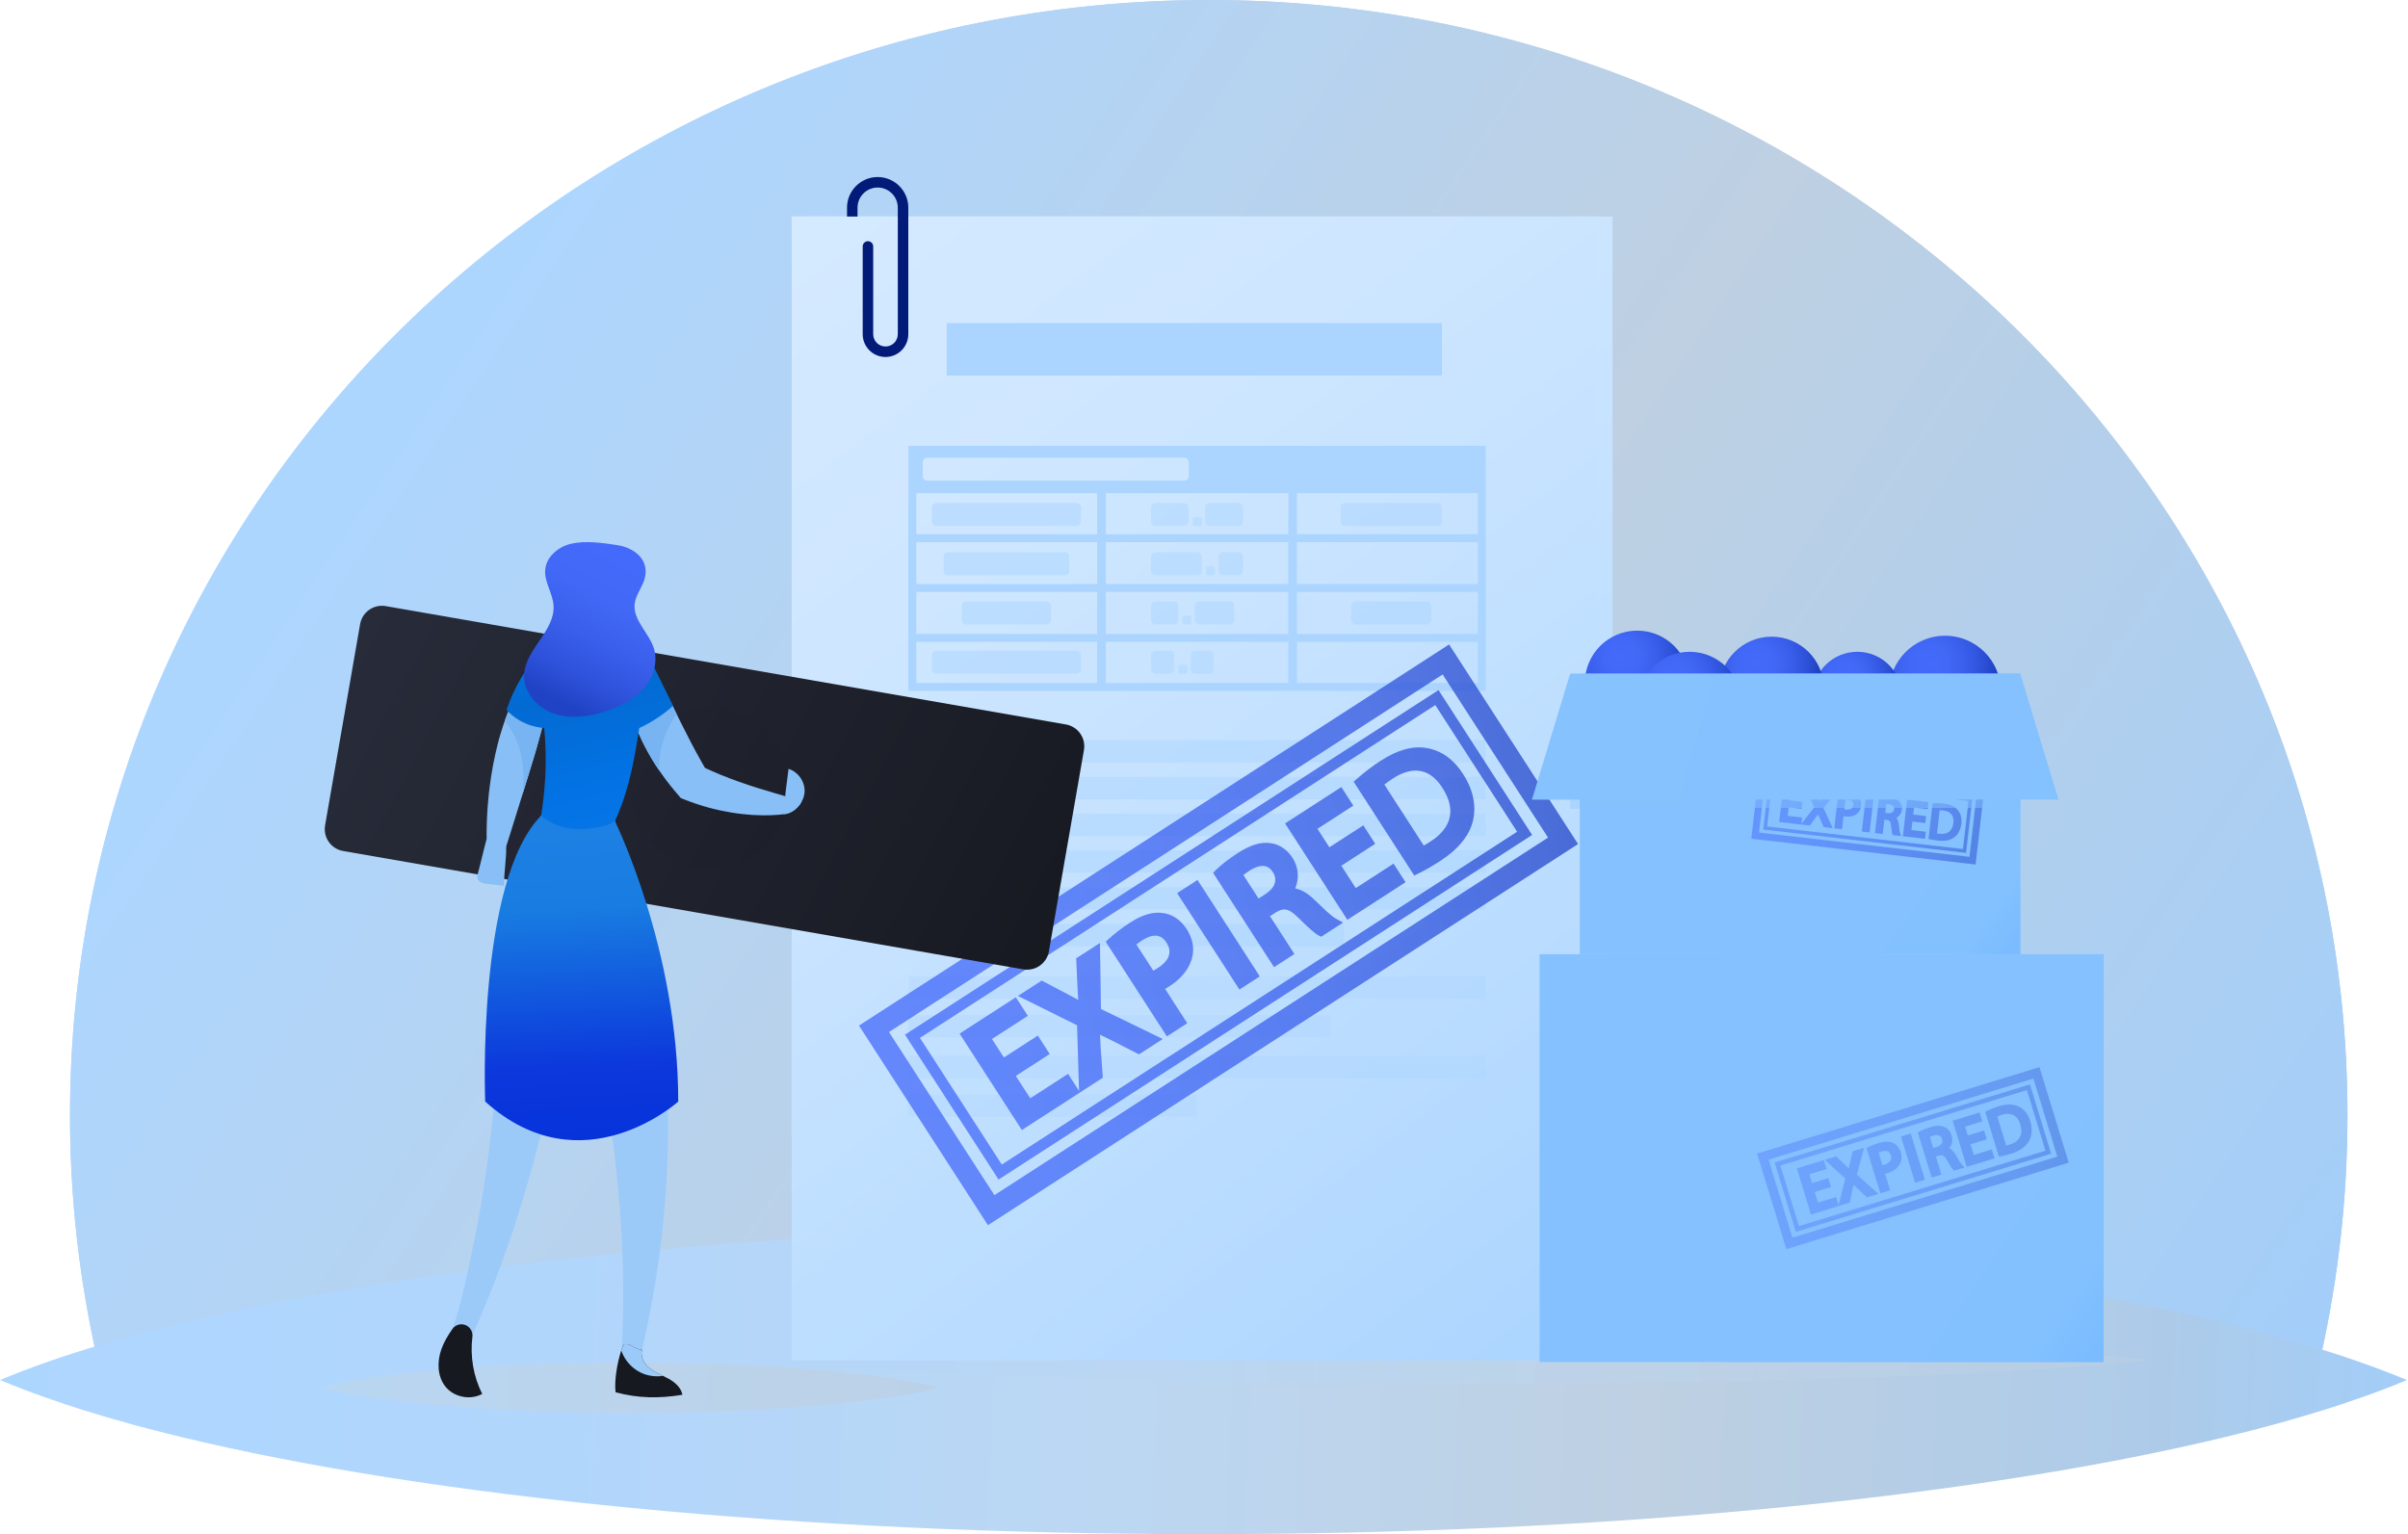 <svg width="408" height="260" viewBox="0 0 408 260" fill="none" xmlns="http://www.w3.org/2000/svg">
<path d="M397.742 188.984C397.742 202.898 396.206 216.46 393.294 229.515C393.021 230.739 392.735 231.96 392.437 233.177L391.121 233.382C390.86 233.422 390.597 233.462 390.332 233.502C390.057 233.543 389.781 233.585 389.502 233.627C384.52 234.369 379.08 235.081 373.218 235.75C372.033 235.886 370.832 236.021 369.613 236.153C329.214 240.57 270.343 243.348 204.795 243.348C137.435 243.348 77.131 240.411 36.673 235.788C34.771 235.571 32.869 235.344 30.969 235.108C30.014 234.988 29.071 234.871 28.141 234.751C25.457 234.402 22.777 234.029 20.1 233.63C19.86 233.595 19.62 233.558 19.381 233.523C18.641 233.413 17.902 233.298 17.163 233.179C16.866 231.961 16.581 230.739 16.308 229.516C13.395 216.459 11.859 202.897 11.859 188.985C11.859 84.612 98.242 0 204.8 0C311.359 0 397.742 84.611 397.742 188.984Z" fill="url(#paint0_linear_11130_35881)"/>
<path d="M397.742 188.984C397.742 202.898 396.206 216.46 393.294 229.515C393.021 230.739 392.735 231.96 392.437 233.177L391.121 233.382C390.86 233.422 390.597 233.462 390.332 233.502C390.057 233.543 389.781 233.585 389.502 233.627C384.52 234.369 379.08 235.081 373.218 235.75C372.033 235.886 370.832 236.021 369.613 236.153C329.214 240.57 270.343 243.348 204.795 243.348C137.435 243.348 77.131 240.411 36.673 235.788C34.771 235.571 32.869 235.344 30.969 235.108C30.014 234.988 29.071 234.871 28.141 234.751C25.457 234.402 22.777 234.029 20.1 233.63C19.86 233.595 19.62 233.558 19.381 233.523C18.641 233.413 17.902 233.298 17.163 233.179C16.866 231.961 16.581 230.739 16.308 229.516C13.395 216.459 11.859 202.897 11.859 188.985C11.859 84.612 98.242 0 204.8 0C311.359 0 397.742 84.611 397.742 188.984Z" fill="url(#paint1_linear_11130_35881)"/>
<path d="M407.805 233.882C405.529 234.848 403.095 235.788 400.513 236.695C399.26 237.14 398.002 237.571 396.74 237.988C396.734 237.99 396.727 237.993 396.721 237.993C396.275 238.139 395.826 238.287 395.369 238.435C395.101 238.522 394.831 238.608 394.559 238.695C394.276 238.784 393.992 238.875 393.705 238.964C388.586 240.571 382.995 242.111 376.972 243.56C375.739 243.858 374.504 244.149 373.267 244.432C331.753 253.989 271.256 260 203.897 260C134.677 260 72.707 253.645 31.132 243.641C29.173 243.17 27.218 242.68 25.269 242.17C24.288 241.911 23.319 241.656 22.364 241.397C19.595 240.64 16.84 239.831 14.101 238.972C13.853 238.895 13.607 238.816 13.361 238.739C12.599 238.501 11.839 238.253 11.083 237.995L11.064 237.988C10.042 237.649 9.022 237.301 8.006 236.945C5.157 235.946 2.486 234.93 0 233.882C2.5 232.836 5.19 231.81 8.059 230.806C8.763 230.557 9.478 230.312 10.203 230.068C10.487 229.974 10.774 229.877 11.062 229.783C11.619 229.6 12.178 229.419 12.737 229.239C12.942 229.175 13.149 229.108 13.355 229.044C16.66 227.986 20.168 226.975 23.865 225.986C24.308 225.868 24.753 225.749 25.202 225.635C27.26 225.096 29.323 224.579 31.392 224.083C72.963 214.099 134.821 207.771 203.897 207.771C274.687 207.771 337.893 214.422 379.458 224.825C381.572 225.357 383.681 225.91 385.784 226.486C388.85 227.326 391.779 228.189 394.567 229.076C394.734 229.128 394.902 229.183 395.068 229.237C395.142 229.262 395.216 229.284 395.29 229.309C395.779 229.464 396.263 229.618 396.742 229.783C397.029 229.878 397.317 229.972 397.601 230.068C398.555 230.387 399.491 230.713 400.409 231.039C402.899 231.921 405.365 232.868 407.805 233.882Z" fill="url(#paint2_linear_11130_35881)"/>
<path opacity="0.5" d="M364.848 230.509C363.544 230.657 362.149 230.801 360.669 230.94C359.945 231.009 359.221 231.075 358.496 231.139L357.722 231.207L357.257 231.247L356.768 231.288C353.835 231.534 350.631 231.77 347.179 231.992C346.482 232.037 345.774 232.082 345.056 232.126C321.266 233.59 286.599 234.511 247.999 234.511C208.333 234.511 172.821 233.537 148.996 232.004C147.849 231.931 146.729 231.855 145.637 231.779C145.074 231.739 144.52 231.7 143.972 231.66C142.324 231.54 140.745 231.415 139.237 231.289L138.813 231.253C138.372 231.216 137.937 231.179 137.507 231.139L137.497 231.138C136.9 231.085 136.316 231.032 135.744 230.978C134.213 230.836 132.684 230.68 131.156 230.509C132.589 230.349 134.13 230.192 135.774 230.038C136.178 230 136.588 229.962 137.003 229.925C137.166 229.91 137.33 229.895 137.495 229.881C137.815 229.853 138.135 229.825 138.455 229.798L138.809 229.768C141.071 229.576 143.334 229.402 145.598 229.246C146.75 229.165 147.932 229.086 149.145 229.008C172.967 227.478 208.415 226.509 247.998 226.509C288.564 226.509 324.785 227.528 348.603 229.121C349.845 229.205 351.054 229.29 352.228 229.376C354.003 229.505 355.776 229.646 357.549 229.797C357.591 229.801 357.634 229.804 357.676 229.808C357.956 229.832 358.233 229.856 358.508 229.881C358.673 229.896 358.837 229.91 359 229.925C359.547 229.974 360.083 230.023 360.609 230.074C362.112 230.216 363.526 230.362 364.848 230.509Z" fill="url(#paint3_linear_11130_35881)"/>
<path d="M136.805 36.693H273.217V230.509H136.805V36.693Z" fill="url(#paint4_linear_11130_35881)"/>
<path d="M134.141 36.693H270.553V230.509H134.141V36.693Z" fill="url(#paint5_linear_11130_35881)"/>
<path opacity="0.5" d="M134.141 36.693H270.553V230.509H134.141V36.693Z" fill="url(#paint6_linear_11130_35881)"/>
<g opacity="0.5">
<path d="M153.898 125.437H251.733V129.221H153.898V125.437ZM153.898 131.669H251.733V135.453H153.898V131.669ZM153.898 137.902H251.733V141.686H153.898V137.902ZM153.898 144.134H251.733V147.919H153.898V144.134ZM153.898 150.367H251.733V154.151H153.898V150.367ZM153.898 156.6H227.693V160.384H153.898V156.6Z" fill="#ABD5FF"/>
</g>
<path d="M160.398 54.748H244.315V63.652H160.398V54.748ZM153.906 75.561V117.085H251.74V75.561H153.906ZM156.348 78.343C156.348 78.241 156.368 78.139 156.407 78.045C156.446 77.95 156.504 77.864 156.576 77.792C156.648 77.72 156.734 77.662 156.829 77.623C156.923 77.584 157.025 77.564 157.127 77.564H200.644C200.746 77.564 200.848 77.584 200.942 77.623C201.037 77.662 201.123 77.72 201.195 77.792C201.267 77.864 201.325 77.95 201.364 78.045C201.403 78.139 201.423 78.241 201.423 78.343V80.68C201.423 80.782 201.403 80.884 201.364 80.978C201.325 81.073 201.267 81.159 201.195 81.231C201.123 81.303 201.037 81.361 200.942 81.4C200.848 81.439 200.746 81.459 200.644 81.459H157.127C157.025 81.459 156.923 81.439 156.829 81.4C156.734 81.361 156.648 81.303 156.576 81.231C156.504 81.159 156.446 81.073 156.407 80.978C156.368 80.884 156.348 80.782 156.348 80.68V78.343ZM185.899 115.741H155.251V108.782H185.899V115.741ZM185.899 107.437H155.251V100.33H185.899V107.437ZM185.899 98.985H155.251V91.877H185.899V98.985ZM185.899 90.533H155.251V83.574H185.899V90.533ZM218.286 115.741H187.36V108.782H218.286V115.741ZM218.286 107.437H187.36V100.33H218.286V107.437ZM218.286 98.985H187.36V91.877H218.286V98.985ZM218.286 90.533H187.36V83.574H218.286V90.533ZM250.396 115.741H219.747V108.782H250.396V115.741ZM250.396 107.437H219.747V100.33H250.396V107.437ZM250.396 98.985H219.747V91.877H250.396V98.985ZM250.396 90.533H219.747V83.574H250.396V90.533Z" fill="#ABD5FF"/>
<path opacity="0.5" d="M182.384 85.243H158.677C158.471 85.243 158.273 85.325 158.127 85.471C157.981 85.617 157.898 85.816 157.898 86.022V88.36C157.898 88.566 157.981 88.764 158.127 88.91C158.273 89.056 158.471 89.139 158.677 89.139H182.384C182.59 89.139 182.788 89.056 182.934 88.91C183.081 88.764 183.163 88.566 183.163 88.36V86.022C183.163 85.816 183.081 85.617 182.934 85.471C182.788 85.325 182.59 85.243 182.384 85.243ZM243.528 85.243H227.947C227.74 85.243 227.542 85.325 227.396 85.471C227.25 85.617 227.168 85.816 227.168 86.022V88.36C227.168 88.566 227.25 88.764 227.396 88.91C227.542 89.056 227.74 89.139 227.947 89.139H243.528C243.735 89.139 243.933 89.056 244.079 88.91C244.225 88.764 244.307 88.566 244.307 88.36V86.022C244.307 85.816 244.225 85.617 244.079 85.471C243.933 85.325 243.735 85.243 243.528 85.243ZM241.726 101.937H229.748C229.646 101.937 229.545 101.958 229.45 101.997C229.356 102.036 229.27 102.093 229.198 102.166C229.125 102.238 229.068 102.324 229.029 102.418C228.989 102.513 228.969 102.614 228.969 102.716V105.054C228.969 105.156 228.989 105.257 229.029 105.352C229.068 105.446 229.125 105.532 229.198 105.604C229.27 105.677 229.356 105.734 229.45 105.773C229.545 105.812 229.646 105.833 229.748 105.833H241.726C241.932 105.833 242.131 105.75 242.277 105.604C242.423 105.458 242.505 105.26 242.505 105.054V102.716C242.505 102.51 242.423 102.312 242.277 102.166C242.131 102.02 241.932 101.937 241.726 101.937ZM180.504 93.59H160.557C160.195 93.59 159.902 93.939 159.902 94.369V96.706C159.902 97.137 160.195 97.485 160.557 97.485H180.504C180.866 97.485 181.159 97.137 181.159 96.706V94.369C181.159 93.939 180.866 93.59 180.504 93.59ZM177.32 101.937H163.741C163.535 101.937 163.337 102.02 163.191 102.166C163.044 102.312 162.962 102.51 162.962 102.716V105.054C162.962 105.26 163.044 105.458 163.191 105.604C163.337 105.75 163.535 105.833 163.741 105.833H177.32C177.526 105.833 177.724 105.75 177.87 105.604C178.017 105.458 178.099 105.26 178.099 105.054V102.716C178.099 102.51 178.016 102.312 177.87 102.166C177.724 102.02 177.526 101.938 177.32 101.937ZM182.384 110.285H158.677C158.471 110.285 158.273 110.367 158.127 110.513C157.981 110.659 157.898 110.857 157.898 111.064V113.401C157.898 113.608 157.981 113.806 158.127 113.952C158.273 114.098 158.471 114.18 158.677 114.18H182.384C182.59 114.18 182.788 114.098 182.934 113.952C183.081 113.806 183.163 113.608 183.163 113.401V111.064C183.163 110.857 183.081 110.659 182.934 110.513C182.788 110.367 182.59 110.285 182.384 110.285Z" fill="#ABD5FF"/>
<g opacity="0.5">
<path d="M200.625 85.243H195.802C195.596 85.243 195.398 85.325 195.252 85.471C195.106 85.617 195.023 85.816 195.023 86.022V88.36C195.023 88.566 195.106 88.764 195.252 88.91C195.398 89.056 195.596 89.139 195.802 89.139H200.625C200.832 89.139 201.03 89.056 201.176 88.91C201.322 88.764 201.404 88.566 201.404 88.36V86.022C201.404 85.816 201.322 85.617 201.176 85.471C201.03 85.325 200.832 85.243 200.625 85.243ZM209.825 85.243H205.002C204.796 85.243 204.598 85.325 204.452 85.471C204.305 85.617 204.223 85.816 204.223 86.022V88.36C204.223 88.566 204.305 88.764 204.452 88.91C204.598 89.056 204.796 89.139 205.002 89.139H209.825C210.032 89.139 210.23 89.056 210.376 88.91C210.522 88.764 210.604 88.566 210.604 88.36V86.022C210.604 85.816 210.522 85.617 210.376 85.471C210.23 85.325 210.032 85.243 209.825 85.243ZM203.306 87.618H202.434C202.347 87.618 202.265 87.652 202.204 87.713C202.143 87.773 202.109 87.856 202.109 87.942V88.814C202.109 88.993 202.254 89.138 202.434 89.138H203.306C203.392 89.138 203.474 89.104 203.535 89.043C203.596 88.982 203.63 88.9 203.63 88.814V87.942C203.63 87.856 203.596 87.773 203.535 87.713C203.474 87.652 203.392 87.618 203.306 87.618Z" fill="#ABD5FF"/>
</g>
<g opacity="0.5">
<path d="M202.851 93.591H195.802C195.596 93.591 195.398 93.673 195.252 93.819C195.106 93.965 195.023 94.163 195.023 94.37V96.707C195.023 96.913 195.106 97.112 195.252 97.258C195.398 97.404 195.596 97.486 195.802 97.486H202.851C203.058 97.486 203.256 97.404 203.402 97.258C203.548 97.112 203.63 96.913 203.63 96.707V94.37C203.63 94.163 203.548 93.965 203.402 93.819C203.256 93.673 203.058 93.591 202.851 93.591ZM209.826 93.591H207.229C207.022 93.591 206.824 93.673 206.678 93.819C206.532 93.965 206.45 94.163 206.45 94.37V96.707C206.45 96.913 206.532 97.112 206.678 97.258C206.824 97.404 207.022 97.486 207.229 97.486H209.826C210.032 97.486 210.231 97.404 210.377 97.258C210.523 97.112 210.605 96.913 210.605 96.707V94.37C210.605 94.163 210.523 93.965 210.377 93.819C210.231 93.673 210.032 93.591 209.826 93.591ZM205.532 95.965H204.66C204.574 95.965 204.491 95.999 204.43 96.06C204.369 96.121 204.335 96.204 204.335 96.29V97.162C204.335 97.341 204.48 97.486 204.66 97.486H205.532C205.574 97.486 205.617 97.478 205.656 97.462C205.695 97.445 205.731 97.421 205.761 97.391C205.791 97.361 205.815 97.325 205.832 97.286C205.848 97.247 205.856 97.204 205.856 97.162V96.29C205.856 96.204 205.822 96.121 205.761 96.06C205.7 95.999 205.618 95.965 205.532 95.965Z" fill="#ABD5FF"/>
</g>
<g opacity="0.5">
<path d="M198.844 101.938H195.802C195.596 101.938 195.398 102.02 195.252 102.166C195.106 102.312 195.023 102.51 195.023 102.717V105.054C195.023 105.26 195.106 105.458 195.252 105.604C195.398 105.751 195.596 105.833 195.802 105.833H198.844C199.051 105.833 199.249 105.751 199.395 105.604C199.541 105.458 199.623 105.26 199.623 105.054V102.717C199.623 102.51 199.541 102.312 199.395 102.166C199.249 102.02 199.051 101.937 198.844 101.938ZM208.379 101.938H203.222C203.015 101.938 202.817 102.02 202.671 102.166C202.525 102.312 202.443 102.51 202.443 102.717V105.054C202.443 105.26 202.525 105.458 202.671 105.604C202.817 105.751 203.015 105.833 203.222 105.833H208.379C208.585 105.833 208.783 105.751 208.929 105.604C209.076 105.458 209.158 105.26 209.158 105.054V102.717C209.158 102.51 209.076 102.312 208.929 102.166C208.783 102.02 208.585 101.937 208.379 101.938ZM201.525 104.312H200.653C200.61 104.312 200.568 104.32 200.529 104.337C200.49 104.353 200.454 104.377 200.424 104.407C200.393 104.437 200.37 104.473 200.353 104.512C200.337 104.552 200.329 104.594 200.329 104.637V105.508C200.329 105.688 200.474 105.833 200.653 105.833H201.525C201.611 105.833 201.693 105.799 201.754 105.738C201.815 105.677 201.849 105.595 201.849 105.508V104.637C201.849 104.594 201.841 104.552 201.825 104.512C201.808 104.473 201.785 104.437 201.754 104.407C201.724 104.377 201.688 104.353 201.649 104.337C201.61 104.32 201.567 104.312 201.525 104.312Z" fill="#ABD5FF"/>
</g>
<g opacity="0.5">
<path d="M198.177 110.284H195.802C195.596 110.284 195.398 110.366 195.252 110.512C195.106 110.658 195.023 110.857 195.023 111.063V113.4C195.023 113.607 195.106 113.805 195.252 113.951C195.398 114.097 195.596 114.179 195.802 114.179H198.177C198.384 114.179 198.582 114.097 198.728 113.951C198.874 113.805 198.956 113.607 198.956 113.4V111.063C198.956 110.857 198.874 110.658 198.728 110.512C198.582 110.366 198.384 110.284 198.177 110.284ZM204.817 110.284H202.555C202.348 110.284 202.15 110.366 202.004 110.512C201.858 110.658 201.775 110.857 201.775 111.063V113.4C201.775 113.607 201.858 113.805 202.004 113.951C202.15 114.097 202.348 114.179 202.555 114.179H204.817C205.024 114.179 205.222 114.097 205.368 113.951C205.514 113.805 205.596 113.607 205.596 113.4V111.063C205.597 110.961 205.576 110.86 205.537 110.765C205.498 110.67 205.441 110.585 205.368 110.512C205.296 110.44 205.21 110.383 205.116 110.343C205.021 110.304 204.92 110.284 204.817 110.284ZM200.857 112.658H199.985C199.899 112.658 199.817 112.692 199.756 112.753C199.695 112.814 199.661 112.897 199.661 112.983V113.854C199.661 114.034 199.806 114.179 199.985 114.179H200.857C200.943 114.179 201.026 114.145 201.087 114.084C201.148 114.023 201.182 113.941 201.182 113.854V112.983C201.182 112.897 201.148 112.814 201.087 112.753C201.026 112.692 200.943 112.658 200.857 112.658Z" fill="#ABD5FF"/>
</g>
<path opacity="0.35" d="M153.906 165.486H251.74V169.271H153.906V165.486ZM153.906 172.025H225.523V175.809H153.906V172.025ZM153.906 178.958H251.74V182.743H153.906V178.958ZM153.906 185.497H202.823V189.281H153.906V185.497Z" fill="#ABD5FF"/>
<path d="M153.899 35.195V56.638C153.899 58.769 152.165 60.503 150.035 60.503C147.904 60.503 146.17 58.769 146.17 56.638V41.767C146.17 41.531 146.264 41.304 146.431 41.137C146.598 40.97 146.824 40.877 147.06 40.877C147.296 40.877 147.523 40.97 147.69 41.137C147.857 41.304 147.951 41.531 147.951 41.767V56.638C147.951 57.19 148.171 57.72 148.562 58.111C148.953 58.502 149.483 58.722 150.036 58.722C150.588 58.721 151.118 58.501 151.508 58.111C151.899 57.72 152.118 57.19 152.119 56.638V35.195C152.119 33.314 150.588 31.784 148.708 31.784C146.827 31.784 145.296 33.314 145.296 35.195V36.694H143.516V35.195C143.516 32.331 145.845 30.003 148.708 30.003C151.57 30.003 153.899 32.331 153.899 35.195Z" fill="#021B79"/>
<g opacity="0.75">
<path d="M259.597 141.506L169.191 199.907L153.328 175.351L243.735 116.95L259.597 141.506ZM169.738 197.363L257.053 140.959L243.188 119.494L155.872 175.898L169.738 197.363Z" fill="url(#paint7_linear_11130_35881)"/>
<path d="M267.38 143.047L167.391 207.638L145.539 173.809L245.527 109.219L267.38 143.047ZM168.485 202.55L262.292 141.953L244.433 114.306L150.626 174.904L168.485 202.55Z" fill="url(#paint8_linear_11130_35881)"/>
<path d="M186.375 159.808L182.342 162.413L182.587 167.714C182.617 168.341 182.648 168.896 182.691 169.447C182.186 169.175 181.678 168.907 181.169 168.643L176.5 166.187L172.473 168.788L182.494 173.763L182.829 184.87L180.97 181.993L174.562 186.133L172.115 182.345L177.865 178.631L175.845 175.505L170.095 179.219L168.074 176.09L174.153 172.163L172.12 169.016L162.586 175.175L173.14 191.513L182.839 185.247L183.003 185.141L186.862 182.648L186.503 177.724C186.466 176.76 186.422 176.011 186.369 175.357C187.005 175.679 187.699 176.015 188.519 176.408L192.981 178.696L197.016 176.089L186.541 171.006L186.375 159.808Z" fill="url(#paint9_linear_11130_35881)"/>
<path d="M197.108 154.743C195.444 154.476 193.564 155.009 191.521 156.329C190.183 157.194 188.971 158.117 187.92 159.074L187.344 159.599L197.708 175.643L201.163 173.411L197.408 167.598C197.671 167.448 197.93 167.29 198.183 167.124C200.331 165.736 201.709 163.906 202.058 161.987C202.361 160.475 202.014 158.935 201.029 157.41C200.059 155.909 198.66 154.96 197.108 154.743ZM197.631 159.729C198.905 161.703 197.576 163.149 196.237 164.014C195.968 164.19 195.692 164.353 195.408 164.503L192.541 160.065C192.864 159.815 193.198 159.58 193.542 159.36C195.345 158.196 196.72 158.32 197.631 159.729Z" fill="url(#paint10_linear_11130_35881)"/>
<path d="M209.999 167.703L213.454 165.471L202.9 149.133L199.445 151.365L209.999 167.703Z" fill="url(#paint11_linear_11130_35881)"/>
<path d="M222.652 152.437C221.59 151.401 220.519 150.779 219.453 150.575C220.176 148.874 220.03 146.987 218.988 145.374C218.1 143.999 216.817 143.122 215.386 142.907C213.682 142.629 211.922 143.151 209.679 144.6C208.276 145.506 206.926 146.549 206.068 147.39L205.531 147.916L215.866 163.914L219.321 161.682L215.181 155.274L216.193 154.62C217.435 153.887 218.266 153.836 219.886 155.456C221.865 157.394 222.813 158.223 223.381 158.513L223.853 158.755L227.567 156.355L226.218 155.612C225.583 155.263 223.956 153.694 222.652 152.437ZM215.675 147.825C216.499 149.1 216.032 150.48 214.427 151.517L213.247 152.28L210.678 148.303C211.023 148.028 211.382 147.771 211.754 147.533C214.407 145.863 215.361 147.339 215.675 147.825Z" fill="url(#paint12_linear_11130_35881)"/>
<path d="M227.263 146.72L233.013 143.006L230.994 139.88L225.244 143.595L223.222 140.465L229.302 136.538L227.269 133.391L217.734 139.55L228.288 155.887L238.152 149.516L236.118 146.368L229.71 150.508L227.263 146.72Z" fill="url(#paint13_linear_11130_35881)"/>
<path d="M241.76 126.784C239.388 126.36 236.822 127.067 233.917 128.944C232.519 129.848 231.192 130.855 229.945 131.957L229.352 132.481L239.626 148.387L240.362 148.022C241.495 147.46 242.73 146.748 244.034 145.906C247.129 143.907 249.054 141.509 249.598 138.98C250.16 136.464 249.568 133.758 247.887 131.155C246.284 128.673 244.22 127.202 241.76 126.784ZM242.416 142.583C242.078 142.802 241.646 143.075 241.239 143.303L234.567 132.974C234.9 132.697 235.363 132.346 235.981 131.947C237.747 130.806 239.379 130.388 240.832 130.705C242.195 131.003 243.39 131.945 244.387 133.509C246.713 137.11 246.031 140.248 242.416 142.583Z" fill="url(#paint14_linear_11130_35881)"/>
</g>
<path d="M260.859 161.712H356.423V230.837H260.859V161.712Z" fill="url(#paint15_linear_11130_35881)"/>
<path opacity="0.5" d="M291.812 161.712V230.837H356.417V161.712H291.812ZM311.611 172.419H295.838V166.241H311.611V172.419Z" fill="url(#paint16_linear_11130_35881)"/>
<g opacity="0.35">
<path d="M347.539 195.53L304.283 208.769L300.688 197.021L343.943 183.781L347.539 195.53ZM304.796 207.803L346.573 195.017L343.429 184.747L301.653 197.534L304.796 207.803Z" fill="url(#paint17_linear_11130_35881)"/>
<path d="M350.512 197.047L302.673 211.689L297.719 195.504L345.559 180.861L350.512 197.047ZM303.699 209.757L348.581 196.02L344.532 182.793L299.65 196.53L303.699 209.757Z" fill="url(#paint18_linear_11130_35881)"/>
<path d="M315.835 194.528L313.905 195.119L313.396 197.291C313.336 197.548 313.285 197.775 313.239 198.003C313.072 197.84 312.898 197.675 312.716 197.503L311.11 195.974L309.184 196.564L312.664 199.726L311.525 204.255L311.104 202.878L308.038 203.817L307.483 202.005L310.234 201.163L309.777 199.667L307.025 200.509L306.567 199.012L309.476 198.122L309.015 196.616L304.453 198.012L306.846 205.829L311.487 204.409L311.565 204.385L313.411 203.82L313.831 201.787C313.926 201.394 313.995 201.085 314.048 200.815C314.295 201.042 314.545 201.266 314.797 201.487L316.339 202.923L318.27 202.332L314.617 199.075L315.835 194.528Z" fill="url(#paint19_linear_11130_35881)"/>
<path d="M320.755 193.712C320.113 193.414 319.292 193.414 318.314 193.713C317.674 193.909 317.078 194.143 316.543 194.41L316.25 194.555L318.6 202.232L320.253 201.726L319.401 198.944C319.525 198.914 319.648 198.88 319.769 198.842C320.797 198.527 321.564 197.945 321.926 197.209C322.221 196.633 322.258 195.97 322.034 195.24C321.814 194.522 321.358 193.979 320.755 193.712ZM320.394 195.789C320.683 196.733 319.98 197.165 319.339 197.361C319.192 197.406 319.062 197.44 318.948 197.464L318.298 195.341C318.423 195.289 318.585 195.231 318.783 195.17C319.646 194.906 320.188 195.114 320.394 195.789Z" fill="url(#paint20_linear_11130_35881)"/>
<path d="M324.486 200.431L326.139 199.925L323.747 192.108L322.094 192.614L324.486 200.431Z" fill="url(#paint21_linear_11130_35881)"/>
<path d="M331.349 195.711C331.039 195.17 330.677 194.796 330.269 194.591C330.757 193.986 330.915 193.207 330.678 192.435C330.477 191.777 330.059 191.275 329.505 191.024C328.848 190.716 328.076 190.725 327.003 191.054C326.332 191.259 325.666 191.526 325.223 191.768L324.945 191.918L327.288 199.573L328.941 199.067L328.003 196.001L328.487 195.853C329.073 195.699 329.415 195.773 329.884 196.614C330.462 197.625 330.75 198.069 330.946 198.252L331.109 198.404L332.887 197.859L332.427 197.404C332.21 197.19 331.732 196.369 331.349 195.711ZM329.057 193.046C329.244 193.656 328.897 194.16 328.129 194.395L327.564 194.568L326.982 192.666C327.153 192.594 327.328 192.531 327.506 192.478C328.77 192.107 328.986 192.813 329.057 193.046Z" fill="url(#paint22_linear_11130_35881)"/>
<path d="M333.874 193.929L336.625 193.087L336.167 191.591L333.416 192.433L332.957 190.936L335.866 190.046L335.405 188.54L330.844 189.936L333.236 197.753L337.955 196.309L337.494 194.803L334.428 195.741L333.874 193.929Z" fill="url(#paint23_linear_11130_35881)"/>
<path d="M342.022 187.531C341.112 187.087 339.993 187.079 338.603 187.504C337.934 187.709 337.282 187.964 336.651 188.267L336.352 188.41L338.681 196.021L339.02 195.958C339.542 195.861 340.124 195.714 340.747 195.523C342.228 195.07 343.281 194.322 343.792 193.362C344.308 192.409 344.379 191.247 343.998 190.001C343.635 188.813 342.969 187.982 342.022 187.531ZM340.475 193.994C340.313 194.044 340.107 194.105 339.916 194.15L338.404 189.208C338.629 189.11 338.859 189.026 339.094 188.955C339.939 188.697 340.647 188.715 341.197 189.01C341.714 189.287 342.09 189.804 342.313 190.551C342.84 192.274 342.204 193.465 340.475 193.994Z" fill="url(#paint24_linear_11130_35881)"/>
</g>
<path d="M277.395 124.604C282.29 124.604 286.259 120.636 286.259 115.741C286.259 110.845 282.29 106.877 277.395 106.877C272.5 106.877 268.531 110.845 268.531 115.741C268.531 120.636 272.5 124.604 277.395 124.604Z" fill="url(#paint25_radial_11130_35881)"/>
<path d="M329.559 126.669C334.786 126.669 339.024 122.431 339.024 117.203C339.024 111.976 334.786 107.738 329.559 107.738C324.331 107.738 320.094 111.976 320.094 117.203C320.094 122.431 324.331 126.669 329.559 126.669Z" fill="url(#paint26_radial_11130_35881)"/>
<path d="M314.684 125.628C318.872 125.628 322.267 122.233 322.267 118.046C322.267 113.858 318.872 110.463 314.684 110.463C310.496 110.463 307.102 113.858 307.102 118.046C307.102 122.233 310.496 125.628 314.684 125.628Z" fill="url(#paint27_radial_11130_35881)"/>
<path d="M300.176 125.628C305.071 125.628 309.04 121.659 309.04 116.764C309.04 111.869 305.071 107.9 300.176 107.9C295.281 107.9 291.312 111.869 291.312 116.764C291.312 121.659 295.281 125.628 300.176 125.628Z" fill="url(#paint28_radial_11130_35881)"/>
<path d="M286.262 128.19C291.157 128.19 295.126 124.222 295.126 119.327C295.126 114.431 291.157 110.463 286.262 110.463C281.367 110.463 277.398 114.431 277.398 119.327C277.398 124.222 281.367 128.19 286.262 128.19Z" fill="url(#paint29_radial_11130_35881)"/>
<path d="M267.672 114.181H342.321V161.713H267.672V114.181Z" fill="url(#paint30_linear_11130_35881)"/>
<path opacity="0.5" d="M291.852 114.181V161.712H342.317V114.181H291.852ZM309.511 121.684H294.396V117.084H309.511V121.684Z" fill="url(#paint31_linear_11130_35881)"/>
<g opacity="0.5">
<path d="M333.119 144.546L298.758 140.591L299.832 131.258L334.193 135.213L333.119 144.546ZM299.413 140.071L332.599 143.891L333.538 135.732L300.352 131.913L299.413 140.071Z" fill="url(#paint32_linear_11130_35881)"/>
<path d="M334.737 146.517L296.734 142.143L298.214 129.286L336.217 133.66L334.737 146.517ZM298.044 141.104L333.698 145.207L334.907 134.7L299.253 130.596L298.044 141.104Z" fill="url(#paint33_linear_11130_35881)"/>
<path d="M311.209 134.146L309.676 133.969L308.655 135.335C308.534 135.497 308.429 135.641 308.327 135.787C308.259 135.621 308.188 135.453 308.114 135.276L307.456 133.714L305.925 133.537L307.398 136.818L305.214 139.643L305.339 138.55L302.904 138.269L303.069 136.829L305.255 137.081L305.392 135.893L303.206 135.641L303.343 134.452L305.654 134.718L305.792 133.522L302.168 133.104L301.453 139.314L305.14 139.738L305.202 139.745L306.668 139.914L307.584 138.619C307.772 138.372 307.914 138.177 308.034 138.004C308.127 138.213 308.23 138.438 308.353 138.703L308.994 140.182L310.528 140.358L308.965 136.959L311.209 134.146Z" fill="url(#paint34_linear_11130_35881)"/>
<path d="M314.906 135.078C314.547 134.672 313.972 134.421 313.195 134.331C312.713 134.274 312.226 134.256 311.741 134.278L311.491 134.29L310.789 140.388L312.102 140.539L312.357 138.33C312.453 138.347 312.551 138.36 312.646 138.371C313.462 138.465 314.178 138.292 314.656 137.887C315.04 137.573 315.268 137.12 315.335 136.54C315.4 135.97 315.247 135.449 314.906 135.078ZM314.018 136.423C313.931 137.173 313.306 137.26 312.797 137.202C312.695 137.19 312.593 137.174 312.492 137.154L312.686 135.467C312.789 135.469 312.921 135.478 313.078 135.496C313.763 135.575 314.079 135.887 314.018 136.423Z" fill="url(#paint35_linear_11130_35881)"/>
<path d="M315.461 140.927L316.774 141.078L317.489 134.869L316.176 134.718L315.461 140.927Z" fill="url(#paint36_linear_11130_35881)"/>
<path d="M321.715 139.719C321.663 139.245 321.524 138.872 321.301 138.604C321.828 138.329 322.177 137.831 322.247 137.218C322.307 136.695 322.168 136.216 321.856 135.871C321.49 135.454 320.947 135.224 320.094 135.126C319.561 135.065 319.013 135.048 318.628 135.081L318.387 135.102L317.688 141.183L319.001 141.334L319.281 138.898L319.665 138.942C320.123 139.014 320.34 139.171 320.411 139.904C320.507 140.789 320.573 141.188 320.655 141.376L320.723 141.532L322.135 141.695L321.952 141.235C321.866 141.019 321.782 140.297 321.715 139.719ZM320.925 137.15C320.869 137.635 320.471 137.882 319.861 137.812L319.412 137.76L319.586 136.249C319.694 136.25 319.836 136.258 320.01 136.278C321.01 136.404 320.946 136.966 320.925 137.15Z" fill="url(#paint37_linear_11130_35881)"/>
<path d="M324.03 139.242L326.216 139.494L326.353 138.306L324.167 138.054L324.304 136.865L326.615 137.131L326.752 135.935L323.129 135.518L322.414 141.727L326.163 142.158L326.3 140.962L323.865 140.682L324.03 139.242Z" fill="url(#paint38_linear_11130_35881)"/>
<path d="M331.696 137.251C331.194 136.662 330.413 136.314 329.309 136.187C328.777 136.126 328.242 136.105 327.708 136.124L327.454 136.133L326.758 142.178L327.015 142.238C327.458 142.338 327.907 142.413 328.358 142.462C329.535 142.598 330.502 142.395 331.153 141.879C331.806 141.369 332.212 140.576 332.326 139.587C332.434 138.644 332.222 137.857 331.696 137.251ZM328.635 141.307C328.488 141.291 328.342 141.271 328.196 141.246L328.648 137.32C328.787 137.319 328.974 137.326 329.208 137.354C329.88 137.431 330.37 137.66 330.666 138.036C330.944 138.388 331.048 138.865 330.976 139.457C330.818 140.826 330.009 141.466 328.635 141.307Z" fill="url(#paint39_linear_11130_35881)"/>
</g>
<path opacity="0.3" d="M290.752 114.181L284.815 137.075H266.047V114.181H290.752Z" fill="url(#paint40_linear_11130_35881)"/>
<path d="M259.578 135.514H284.283L290.753 114.181H266.047L259.578 135.514Z" fill="url(#paint41_linear_11130_35881)"/>
<path opacity="0.5" d="M342.306 114.181V136.929H296.152L290.75 114.181H342.306Z" fill="url(#paint42_linear_11130_35881)"/>
<path d="M348.775 135.514H297.219L290.75 114.181H342.306L348.775 135.514Z" fill="url(#paint43_linear_11130_35881)"/>
<path opacity="0.35" d="M259.578 135.514H284.283L290.753 114.181H266.047L259.578 135.514Z" fill="url(#paint44_linear_11130_35881)"/>
<path opacity="0.75" d="M159.122 235.158C158.536 235.315 157.91 235.468 157.245 235.616C156.93 235.687 156.607 235.758 156.275 235.827C156.158 235.851 156.041 235.875 155.922 235.9L155.714 235.942C154.212 236.242 152.703 236.507 151.189 236.735C140.492 238.375 124.513 239.414 106.661 239.414C87.995 239.414 71.377 238.277 60.704 236.509C60.452 236.466 60.202 236.425 59.957 236.382C59.183 236.249 58.411 236.104 57.641 235.949C57.441 235.909 57.244 235.869 57.05 235.827C56.782 235.771 56.52 235.714 56.263 235.657C55.573 235.505 54.886 235.338 54.203 235.158C54.891 234.976 55.582 234.809 56.276 234.657C56.729 234.555 57.184 234.46 57.639 234.369C58.489 234.197 59.392 234.032 60.343 233.871C60.457 233.852 60.571 233.832 60.687 233.814C71.359 232.041 87.985 230.902 106.661 230.902C124.874 230.902 141.135 231.986 151.829 233.681C153.222 233.904 154.52 234.133 155.716 234.374L155.902 234.412C156.028 234.437 156.152 234.463 156.275 234.489C156.598 234.556 156.913 234.625 157.219 234.694C157.893 234.846 158.528 235.001 159.122 235.158Z" fill="url(#paint45_linear_11130_35881)"/>
<path d="M180.601 122.779L65.36 102.721C63.316 102.365 61.371 103.734 61.015 105.778L55.08 139.88C54.724 141.924 56.092 143.869 58.136 144.224L173.377 164.282C175.421 164.638 177.366 163.269 177.722 161.226L183.657 127.124C184.013 125.08 182.645 123.135 180.601 122.779Z" fill="url(#paint46_linear_11130_35881)"/>
<path d="M92.922 117.462C92.877 118.133 92.772 118.866 92.644 119.669C92.573 120.084 92.494 120.498 92.406 120.91C92.318 121.337 92.227 121.781 92.119 122.235C91.9 123.142 91.667 124.108 91.386 125.109C91.246 125.609 91.11 126.125 90.957 126.647C90.88 126.907 90.802 127.172 90.724 127.438C90.647 127.705 90.569 127.973 90.49 128.245C90.162 129.327 89.832 130.45 89.466 131.596C89.163 132.612 88.845 133.605 88.546 134.576L88.428 134.958C88.341 135.228 88.257 135.499 88.17 135.765C88.089 136.034 88.007 136.298 87.928 136.562C87.763 137.086 87.6 137.602 87.443 138.104C87.129 139.114 86.832 140.074 86.551 140.976L85.756 143.495C85.5 144.267 85.284 144.971 85.064 145.586C84.846 146.204 84.649 146.734 84.468 147.17C84.1 148.035 83.78 148.508 83.497 148.475C83.217 148.44 83 147.905 82.822 146.949C82.731 146.472 82.653 145.89 82.599 145.215C82.541 144.542 82.486 143.772 82.469 142.925C82.458 142.481 82.45 142.037 82.446 141.593C82.442 141.131 82.454 140.652 82.463 140.152C82.475 139.155 82.535 138.096 82.607 136.977C82.642 136.417 82.7 135.849 82.754 135.265C82.783 134.974 82.812 134.679 82.84 134.382C82.877 134.084 82.912 133.787 82.95 133.483C83.094 132.276 83.297 131.035 83.522 129.765C83.767 128.504 84.025 127.275 84.331 126.107C84.407 125.813 84.482 125.524 84.556 125.237C84.639 124.952 84.721 124.671 84.802 124.393C84.969 123.838 85.132 123.292 85.311 122.77C85.38 122.574 85.446 122.382 85.514 122.192C85.809 121.362 86.11 120.575 86.434 119.848C86.631 119.4 86.823 118.969 87.027 118.564C87.223 118.176 87.427 117.792 87.638 117.412C88.002 116.756 88.412 116.126 88.867 115.529C89.268 114.997 89.668 114.567 90.052 114.249C90.812 113.607 91.487 113.395 92.003 113.661C92.521 113.927 92.829 114.642 92.924 115.676C92.97 116.192 92.966 116.791 92.922 117.462Z" fill="#88BFF6"/>
<path d="M120.345 147.129C127.871 147.129 133.972 141.028 133.972 133.502C133.972 125.977 127.871 119.876 120.345 119.876C112.819 119.876 106.719 125.977 106.719 133.502C106.719 141.028 112.819 147.129 120.345 147.129Z" fill="url(#paint47_linear_11130_35881)"/>
<path d="M135.788 135.936C135.189 136.981 134.153 137.807 133.005 137.972C132.981 137.977 132.957 137.98 132.933 137.983C132.565 138.03 132.196 138.068 131.826 138.096C131.407 138.133 130.963 138.152 130.497 138.166C129.563 138.199 128.537 138.175 127.433 138.113C126.332 138.028 125.147 137.915 123.911 137.704C122.674 137.497 121.373 137.231 120.044 136.862C118.663 136.482 117.304 136.027 115.972 135.501L115.349 135.253L114.684 134.465L114.682 134.463C114.501 134.246 114.319 134.029 114.135 133.81C113.953 133.589 113.763 133.373 113.588 133.143C112.917 132.305 112.28 131.441 111.678 130.552C111.423 130.179 111.174 129.802 110.931 129.421C110.172 128.218 109.479 126.975 108.856 125.696C108.274 124.468 107.774 123.274 107.392 122.127C107.295 121.846 107.202 121.564 107.113 121.28C107.033 121.006 106.956 120.73 106.882 120.454C106.729 119.914 106.616 119.385 106.514 118.879C106.419 118.397 106.343 117.912 106.287 117.424C106.231 116.985 106.198 116.544 106.188 116.102C106.155 115.272 106.221 114.539 106.337 113.932C106.454 113.323 106.65 112.832 106.886 112.477C107.124 112.121 107.413 111.9 107.747 111.822C108.079 111.746 108.441 111.816 108.814 112.014C109.192 112.21 109.57 112.539 109.968 112.974C110.371 113.41 110.767 113.959 111.19 114.597C111.397 114.919 111.606 115.264 111.826 115.627C112.041 115.991 112.252 116.381 112.479 116.786C112.702 117.19 112.92 117.62 113.158 118.062L113.864 119.447C114.122 119.968 114.381 120.488 114.64 121.008C114.88 121.493 115.128 121.991 115.382 122.501C115.921 123.57 116.482 124.695 117.087 125.854C117.698 127.008 118.334 128.207 119.028 129.417C119.152 129.642 119.286 129.859 119.414 130.082C119.426 130.105 119.439 130.127 119.453 130.15C120.276 130.528 121.105 130.891 121.941 131.238C123.062 131.709 124.167 132.113 125.224 132.496C126.283 132.882 127.307 133.202 128.267 133.513C129.232 133.809 130.136 134.087 130.968 134.327C131.728 134.552 132.419 134.754 133.041 134.938C133.105 134.959 133.169 134.977 133.233 134.996C133.569 135.095 133.881 135.2 134.17 135.293C134.459 135.386 134.725 135.479 134.963 135.572C135.288 135.699 135.565 135.817 135.788 135.936Z" fill="#88BFF6"/>
<path d="M136.317 134.315C136.268 134.875 136.08 135.43 135.789 135.936C135.19 136.98 134.153 137.806 133.006 137.972C132.982 137.976 132.958 137.979 132.933 137.982C132.894 136.97 132.946 135.955 133.041 134.937C133.187 133.386 133.433 131.838 133.605 130.306C135.277 130.809 136.47 132.575 136.317 134.315ZM82.448 142.194C82.068 143.548 81.403 146.446 81.023 147.801C80.911 148.201 80.801 148.641 80.97 149.02C81.224 149.591 81.953 149.734 82.574 149.803L85.418 150.118C85.341 148.143 85.837 145.47 85.76 143.495C84.803 143.239 83.405 142.449 82.448 142.194Z" fill="#88BFF6"/>
<path d="M92.925 115.676C92.971 116.192 92.967 116.791 92.923 117.461C92.878 118.132 92.773 118.865 92.645 119.668C92.574 120.084 92.495 120.497 92.407 120.909C92.319 121.337 92.228 121.781 92.12 122.235C91.901 123.141 91.668 124.108 91.387 125.109C91.247 125.608 91.111 126.125 90.958 126.647C90.881 126.907 90.803 127.171 90.725 127.438C90.648 127.704 90.57 127.972 90.491 128.245C90.163 129.327 89.833 130.45 89.467 131.596C89.164 132.612 88.846 133.605 88.546 134.575C88.846 131.728 88.759 128.885 87.805 126.183C87.29 124.725 86.514 123.373 85.516 122.192C85.811 121.362 86.112 120.575 86.436 119.848C86.633 119.4 86.825 118.969 87.029 118.564C87.225 118.176 87.429 117.792 87.64 117.412C88.004 116.756 88.414 116.126 88.869 115.529C89.269 114.997 89.67 114.567 90.054 114.249C90.814 113.607 91.489 113.394 92.005 113.661C92.523 113.927 92.83 114.641 92.925 115.676ZM111.676 130.551C111.422 130.178 111.172 129.801 110.929 129.42C110.17 128.217 109.477 126.974 108.854 125.695C108.272 124.467 107.772 123.273 107.39 122.126C107.293 121.845 107.201 121.563 107.111 121.279C107.032 121.005 106.955 120.729 106.88 120.453C106.728 119.913 106.614 119.384 106.513 118.878C106.417 118.396 106.341 117.911 106.286 117.423C106.23 116.984 106.197 116.543 106.187 116.101C106.154 115.271 106.22 114.538 106.335 113.931C106.453 113.322 106.649 112.831 106.884 112.476C107.122 112.12 107.411 111.899 107.745 111.821C108.078 111.745 108.439 111.815 108.813 112.013C109.19 112.209 109.568 112.538 109.967 112.973C110.369 113.409 110.766 113.958 111.189 114.596C111.395 114.918 111.604 115.263 111.825 115.626C112.039 115.99 112.25 116.38 112.477 116.785C112.7 117.189 112.919 117.619 113.156 118.061L113.863 119.446C114.12 119.967 114.379 120.487 114.639 121.007C112.806 123.559 111.751 126.67 111.674 129.813C111.668 130.058 111.668 130.306 111.676 130.551Z" fill="#77B4F1"/>
<path d="M108.312 230.829C106.688 230.693 106.839 230.577 105.209 230.441C106.841 208.239 103.091 181.437 97.405 159.914C92.981 200.812 79.295 227.816 79.295 227.816H75.617C77.805 222.94 79.03 216.749 80.393 210.081C80.395 210.081 80.395 210.079 80.395 210.079C85.112 187.021 85.49 158.239 85.49 158.239C85.739 154.28 85.594 150.346 87.141 146.67C87.6 145.58 88.139 144.526 88.754 143.517L91.946 137.763L93.955 137.809L97.122 137.883L103.842 138.037L104.477 140.11L106.592 147.006L106.6 147.033C115.283 173.968 114.951 203.287 108.312 230.829Z" fill="#9BCAF9"/>
<path d="M104.193 139.177C104.193 139.177 114.917 160.889 114.917 186.691C114.917 186.691 98.597 201.435 82.211 186.691C82.211 186.691 80.696 149.406 91.691 138.226L104.193 139.177Z" fill="url(#paint48_linear_11130_35881)"/>
<path d="M80.041 226.562C79.627 229.856 80.211 233.271 81.706 236.236C79.671 237.361 76.855 236.781 75.429 234.943C74.09 233.218 74.049 230.756 74.772 228.695C75.212 227.443 75.893 226.304 76.664 225.22C77.405 224.178 78.951 224.178 79.693 225.218L79.712 225.245C79.984 225.627 80.101 226.097 80.041 226.562ZM115.625 236.382C111.741 237.022 108.092 236.997 104.297 235.952C104.07 233.953 104.56 231.031 105.261 228.874C105.368 228.542 105.487 228.214 105.617 227.891C106.959 227.507 107.39 228.723 108.786 228.742C108.436 229.913 109.154 231.17 110.116 231.924C110.786 232.451 111.565 232.81 112.338 233.182C112.671 233.343 113.001 233.505 113.323 233.685C114.39 234.283 115.41 235.179 115.625 236.382Z" fill="#171921"/>
<path d="M92.389 125.801C92.615 129.948 92.33 134.162 91.691 138.227C93.167 139.559 95.269 140.325 97.254 140.48C99.237 140.631 102.527 140.269 104.193 139.178C106.087 135.054 107.056 130.84 107.81 126.477C107.986 125.456 108.152 124.425 108.316 123.385C110.4 122.425 112.329 121.159 114.039 119.628C112.91 117.261 111.748 115.013 110.617 112.648C110.215 111.808 109.802 110.952 109.172 110.266C108.541 109.581 107.572 108.891 106.642 108.955V108.958L106.64 108.957L106.642 108.955C105.192 108.861 103.742 108.787 102.29 108.731C100.353 108.957 98.291 108.725 96.314 108.764C95.986 108.771 95.659 108.787 95.331 108.812H95.328C90.674 109.627 87.558 115.974 86.365 118.87C86.006 119.743 85.82 120.301 85.82 120.301C88.529 123.326 92.197 123.366 92.197 123.366C92.281 124.172 92.346 124.985 92.389 125.801Z" fill="url(#paint49_linear_11130_35881)"/>
<path d="M86.367 118.87C89.07 121.269 92.635 122.709 96.254 122.762C101.022 122.834 105.764 120.501 108.617 116.678C104.253 114.114 99.943 111.373 95.582 108.795C95.5 108.8 95.415 108.805 95.333 108.812H95.33C90.676 109.627 87.56 115.974 86.367 118.87Z" fill="url(#paint50_linear_11130_35881)"/>
<path d="M109.285 97.844C108.938 99.417 107.729 100.727 107.539 102.326C107.21 105.102 109.963 107.232 110.796 109.9C111.533 112.261 110.644 114.916 108.996 116.761C107.349 118.605 105.047 119.742 102.7 120.519C99.852 121.463 96.71 121.931 93.871 120.964C91.031 119.996 88.639 117.285 88.805 114.29C89.043 109.976 94.112 106.878 93.787 102.57C93.631 100.499 92.2 98.614 92.377 96.545C92.566 94.336 94.616 92.651 96.775 92.149C99.182 91.589 102.176 92.007 104.618 92.391C107.371 92.823 109.975 94.722 109.285 97.844Z" fill="url(#paint51_linear_11130_35881)"/>
<path d="M112.335 233.182C111.03 233.373 109.663 233.176 108.481 232.584C106.977 231.833 105.804 230.461 105.258 228.875C105.365 228.543 105.484 228.215 105.615 227.891C106.957 227.507 107.387 228.724 108.783 228.742C108.433 229.914 109.152 231.17 110.113 231.924C110.784 232.452 111.563 232.81 112.335 233.182Z" fill="#9BCAF9"/>
<defs>
<linearGradient id="paint0_linear_11130_35881" x1="384.213" y1="279.548" x2="67.83" y2="67.721" gradientUnits="userSpaceOnUse">
<stop stop-color="#A0CEFC"/>
<stop offset="0.545" stop-color="#BED0E2"/>
<stop offset="1" stop-color="#ADD6FF"/>
</linearGradient>
<linearGradient id="paint1_linear_11130_35881" x1="384.213" y1="279.548" x2="67.83" y2="67.721" gradientUnits="userSpaceOnUse">
<stop stop-color="#A0CEFC"/>
<stop offset="0.545" stop-color="#BED0E2"/>
<stop offset="1" stop-color="#ADD6FF"/>
</linearGradient>
<linearGradient id="paint2_linear_11130_35881" x1="418.59" y1="242.277" x2="-4.029" y2="225.758" gradientUnits="userSpaceOnUse">
<stop stop-color="#A0CEFC"/>
<stop offset="0.123" stop-color="#ADCBE9"/>
<stop offset="0.33" stop-color="#BED0E2"/>
<stop offset="0.542" stop-color="#BCD7F2"/>
<stop offset="0.762" stop-color="#B1D6FC"/>
<stop offset="1" stop-color="#ADD6FF"/>
</linearGradient>
<linearGradient id="paint3_linear_11130_35881" x1="552.839" y1="228.337" x2="-55.354" y2="232.672" gradientUnits="userSpaceOnUse">
<stop stop-color="#A0CEFC"/>
<stop offset="0.123" stop-color="#ADCBE9"/>
<stop offset="0.33" stop-color="#BED0E2"/>
<stop offset="0.542" stop-color="#BCD7F2"/>
<stop offset="0.762" stop-color="#B1D6FC"/>
<stop offset="1" stop-color="#ADD6FF"/>
</linearGradient>
<linearGradient id="paint4_linear_11130_35881" x1="274.196" y1="225.775" x2="134.659" y2="39.873" gradientUnits="userSpaceOnUse">
<stop stop-color="#ABD5FF"/>
<stop offset="0.205" stop-color="#B7DBFF"/>
<stop offset="0.69" stop-color="#CDE6FF"/>
<stop offset="1" stop-color="#D5EAFF"/>
</linearGradient>
<linearGradient id="paint5_linear_11130_35881" x1="271.532" y1="225.775" x2="131.995" y2="39.873" gradientUnits="userSpaceOnUse">
<stop stop-color="#ABD5FF"/>
<stop offset="0.205" stop-color="#B7DBFF"/>
<stop offset="0.69" stop-color="#CDE6FF"/>
<stop offset="1" stop-color="#D5EAFF"/>
</linearGradient>
<linearGradient id="paint6_linear_11130_35881" x1="271.532" y1="225.775" x2="131.995" y2="39.873" gradientUnits="userSpaceOnUse">
<stop stop-color="#ABD5FF"/>
<stop offset="0.205" stop-color="#B7DBFF"/>
<stop offset="0.69" stop-color="#CDE6FF"/>
<stop offset="1" stop-color="#D5EAFF"/>
</linearGradient>
<linearGradient id="paint7_linear_11130_35881" x1="271.425" y1="141.226" x2="144.99" y2="174.709" gradientUnits="userSpaceOnUse">
<stop stop-color="#2043C5"/>
<stop offset="0.2" stop-color="#2E52DA"/>
<stop offset="0.453" stop-color="#3A5FEC"/>
<stop offset="0.716" stop-color="#4268F7"/>
<stop offset="1" stop-color="#446AFB"/>
</linearGradient>
<linearGradient id="paint8_linear_11130_35881" x1="271.422" y1="141.225" x2="144.987" y2="174.708" gradientUnits="userSpaceOnUse">
<stop stop-color="#2043C5"/>
<stop offset="0.2" stop-color="#2E52DA"/>
<stop offset="0.453" stop-color="#3A5FEC"/>
<stop offset="0.716" stop-color="#4268F7"/>
<stop offset="1" stop-color="#446AFB"/>
</linearGradient>
<linearGradient id="paint9_linear_11130_35881" x1="273.936" y1="150.719" x2="147.5" y2="184.202" gradientUnits="userSpaceOnUse">
<stop stop-color="#2043C5"/>
<stop offset="0.2" stop-color="#2E52DA"/>
<stop offset="0.453" stop-color="#3A5FEC"/>
<stop offset="0.716" stop-color="#4268F7"/>
<stop offset="1" stop-color="#446AFB"/>
</linearGradient>
<linearGradient id="paint10_linear_11130_35881" x1="272.441" y1="145.07" x2="146.005" y2="178.553" gradientUnits="userSpaceOnUse">
<stop stop-color="#2043C5"/>
<stop offset="0.2" stop-color="#2E52DA"/>
<stop offset="0.453" stop-color="#3A5FEC"/>
<stop offset="0.716" stop-color="#4268F7"/>
<stop offset="1" stop-color="#446AFB"/>
</linearGradient>
<linearGradient id="paint11_linear_11130_35881" x1="271.419" y1="141.213" x2="144.98" y2="174.697" gradientUnits="userSpaceOnUse">
<stop stop-color="#2043C5"/>
<stop offset="0.2" stop-color="#2E52DA"/>
<stop offset="0.453" stop-color="#3A5FEC"/>
<stop offset="0.716" stop-color="#4268F7"/>
<stop offset="1" stop-color="#446AFB"/>
</linearGradient>
<linearGradient id="paint12_linear_11130_35881" x1="270.72" y1="138.568" x2="144.283" y2="172.051" gradientUnits="userSpaceOnUse">
<stop stop-color="#2043C5"/>
<stop offset="0.2" stop-color="#2E52DA"/>
<stop offset="0.453" stop-color="#3A5FEC"/>
<stop offset="0.716" stop-color="#4268F7"/>
<stop offset="1" stop-color="#446AFB"/>
</linearGradient>
<linearGradient id="paint13_linear_11130_35881" x1="269.405" y1="133.616" x2="142.968" y2="167.1" gradientUnits="userSpaceOnUse">
<stop stop-color="#2043C5"/>
<stop offset="0.2" stop-color="#2E52DA"/>
<stop offset="0.453" stop-color="#3A5FEC"/>
<stop offset="0.716" stop-color="#4268F7"/>
<stop offset="1" stop-color="#446AFB"/>
</linearGradient>
<linearGradient id="paint14_linear_11130_35881" x1="268.414" y1="129.861" x2="141.978" y2="163.344" gradientUnits="userSpaceOnUse">
<stop stop-color="#2043C5"/>
<stop offset="0.2" stop-color="#2E52DA"/>
<stop offset="0.453" stop-color="#3A5FEC"/>
<stop offset="0.716" stop-color="#4268F7"/>
<stop offset="1" stop-color="#446AFB"/>
</linearGradient>
<linearGradient id="paint15_linear_11130_35881" x1="356.183" y1="228.564" x2="261.54" y2="164.285" gradientUnits="userSpaceOnUse">
<stop stop-color="#7ABCFF"/>
<stop offset="0.086" stop-color="#83C1FF"/>
<stop offset="0.331" stop-color="#84C1FE"/>
<stop offset="0.565" stop-color="#85C1FE"/>
<stop offset="0.78" stop-color="#85C1FE"/>
<stop offset="0.96" stop-color="#85C1FE"/>
</linearGradient>
<linearGradient id="paint16_linear_11130_35881" x1="361.065" y1="221.369" x2="266.421" y2="157.091" gradientUnits="userSpaceOnUse">
<stop stop-color="#7ABCFF"/>
<stop offset="0.086" stop-color="#83C1FF"/>
<stop offset="0.331" stop-color="#84C1FE"/>
<stop offset="0.565" stop-color="#85C1FE"/>
<stop offset="0.78" stop-color="#85C1FE"/>
<stop offset="0.96" stop-color="#85C1FE"/>
</linearGradient>
<linearGradient id="paint17_linear_11130_35881" x1="352.347" y1="196.773" x2="297.383" y2="195.808" gradientUnits="userSpaceOnUse">
<stop stop-color="#2043C5"/>
<stop offset="0.2" stop-color="#2E52DA"/>
<stop offset="0.453" stop-color="#3A5FEC"/>
<stop offset="0.716" stop-color="#4268F7"/>
<stop offset="1" stop-color="#446AFB"/>
</linearGradient>
<linearGradient id="paint18_linear_11130_35881" x1="352.35" y1="196.773" x2="297.386" y2="195.808" gradientUnits="userSpaceOnUse">
<stop stop-color="#2043C5"/>
<stop offset="0.2" stop-color="#2E52DA"/>
<stop offset="0.453" stop-color="#3A5FEC"/>
<stop offset="0.716" stop-color="#4268F7"/>
<stop offset="1" stop-color="#446AFB"/>
</linearGradient>
<linearGradient id="paint19_linear_11130_35881" x1="352.275" y1="200.9" x2="297.311" y2="199.935" gradientUnits="userSpaceOnUse">
<stop stop-color="#2043C5"/>
<stop offset="0.2" stop-color="#2E52DA"/>
<stop offset="0.453" stop-color="#3A5FEC"/>
<stop offset="0.716" stop-color="#4268F7"/>
<stop offset="1" stop-color="#446AFB"/>
</linearGradient>
<linearGradient id="paint20_linear_11130_35881" x1="352.318" y1="198.445" x2="297.354" y2="197.48" gradientUnits="userSpaceOnUse">
<stop stop-color="#2043C5"/>
<stop offset="0.2" stop-color="#2E52DA"/>
<stop offset="0.453" stop-color="#3A5FEC"/>
<stop offset="0.716" stop-color="#4268F7"/>
<stop offset="1" stop-color="#446AFB"/>
</linearGradient>
<linearGradient id="paint21_linear_11130_35881" x1="352.352" y1="196.768" x2="297.39" y2="195.803" gradientUnits="userSpaceOnUse">
<stop stop-color="#2043C5"/>
<stop offset="0.2" stop-color="#2E52DA"/>
<stop offset="0.453" stop-color="#3A5FEC"/>
<stop offset="0.716" stop-color="#4268F7"/>
<stop offset="1" stop-color="#446AFB"/>
</linearGradient>
<linearGradient id="paint22_linear_11130_35881" x1="352.369" y1="195.619" x2="297.406" y2="194.653" gradientUnits="userSpaceOnUse">
<stop stop-color="#2043C5"/>
<stop offset="0.2" stop-color="#2E52DA"/>
<stop offset="0.453" stop-color="#3A5FEC"/>
<stop offset="0.716" stop-color="#4268F7"/>
<stop offset="1" stop-color="#446AFB"/>
</linearGradient>
<linearGradient id="paint23_linear_11130_35881" x1="352.41" y1="193.466" x2="297.447" y2="192.501" gradientUnits="userSpaceOnUse">
<stop stop-color="#2043C5"/>
<stop offset="0.2" stop-color="#2E52DA"/>
<stop offset="0.453" stop-color="#3A5FEC"/>
<stop offset="0.716" stop-color="#4268F7"/>
<stop offset="1" stop-color="#446AFB"/>
</linearGradient>
<linearGradient id="paint24_linear_11130_35881" x1="352.44" y1="191.834" x2="297.477" y2="190.868" gradientUnits="userSpaceOnUse">
<stop stop-color="#2043C5"/>
<stop offset="0.2" stop-color="#2E52DA"/>
<stop offset="0.453" stop-color="#3A5FEC"/>
<stop offset="0.716" stop-color="#4268F7"/>
<stop offset="1" stop-color="#446AFB"/>
</linearGradient>
<radialGradient id="paint25_radial_11130_35881" cx="0" cy="0" r="1" gradientUnits="userSpaceOnUse" gradientTransform="translate(274.786 111.321) scale(10.534 10.534)">
<stop stop-color="#446AFB"/>
<stop offset="0.284" stop-color="#4268F7"/>
<stop offset="0.547" stop-color="#3A5FEC"/>
<stop offset="0.8" stop-color="#2E52DA"/>
<stop offset="1" stop-color="#2043C5"/>
</radialGradient>
<radialGradient id="paint26_radial_11130_35881" cx="0" cy="0" r="1" gradientUnits="userSpaceOnUse" gradientTransform="translate(326.772 112.483) scale(11.249)">
<stop stop-color="#446AFB"/>
<stop offset="0.284" stop-color="#4268F7"/>
<stop offset="0.547" stop-color="#3A5FEC"/>
<stop offset="0.8" stop-color="#2E52DA"/>
<stop offset="1" stop-color="#2043C5"/>
</radialGradient>
<radialGradient id="paint27_radial_11130_35881" cx="0" cy="0" r="1" gradientUnits="userSpaceOnUse" gradientTransform="translate(312.452 114.264) scale(9.012 9.012)">
<stop stop-color="#446AFB"/>
<stop offset="0.284" stop-color="#4268F7"/>
<stop offset="0.547" stop-color="#3A5FEC"/>
<stop offset="0.8" stop-color="#2E52DA"/>
<stop offset="1" stop-color="#2043C5"/>
</radialGradient>
<radialGradient id="paint28_radial_11130_35881" cx="0" cy="0" r="1" gradientUnits="userSpaceOnUse" gradientTransform="translate(297.567 112.344) scale(10.534)">
<stop stop-color="#446AFB"/>
<stop offset="0.284" stop-color="#4268F7"/>
<stop offset="0.547" stop-color="#3A5FEC"/>
<stop offset="0.8" stop-color="#2E52DA"/>
<stop offset="1" stop-color="#2043C5"/>
</radialGradient>
<radialGradient id="paint29_radial_11130_35881" cx="0" cy="0" r="1" gradientUnits="userSpaceOnUse" gradientTransform="translate(283.653 114.907) scale(10.534 10.534)">
<stop stop-color="#446AFB"/>
<stop offset="0.284" stop-color="#4268F7"/>
<stop offset="0.547" stop-color="#3A5FEC"/>
<stop offset="0.8" stop-color="#2E52DA"/>
<stop offset="1" stop-color="#2043C5"/>
</radialGradient>
<linearGradient id="paint30_linear_11130_35881" x1="339.422" y1="163.192" x2="271.385" y2="113.299" gradientUnits="userSpaceOnUse">
<stop stop-color="#7ABCFF"/>
<stop offset="0.086" stop-color="#83C1FF"/>
<stop offset="0.331" stop-color="#84C1FE"/>
<stop offset="0.565" stop-color="#85C1FE"/>
<stop offset="0.78" stop-color="#85C1FE"/>
<stop offset="0.96" stop-color="#85C1FE"/>
</linearGradient>
<linearGradient id="paint31_linear_11130_35881" x1="343.66" y1="157.435" x2="276.415" y2="108.122" gradientUnits="userSpaceOnUse">
<stop stop-color="#7ABCFF"/>
<stop offset="0.086" stop-color="#83C1FF"/>
<stop offset="0.331" stop-color="#84C1FE"/>
<stop offset="0.565" stop-color="#85C1FE"/>
<stop offset="0.78" stop-color="#85C1FE"/>
<stop offset="0.96" stop-color="#85C1FE"/>
</linearGradient>
<linearGradient id="paint32_linear_11130_35881" x1="336.128" y1="146.892" x2="297.906" y2="129.399" gradientUnits="userSpaceOnUse">
<stop stop-color="#2043C5"/>
<stop offset="0.2" stop-color="#2E52DA"/>
<stop offset="0.453" stop-color="#3A5FEC"/>
<stop offset="0.716" stop-color="#4268F7"/>
<stop offset="1" stop-color="#446AFB"/>
</linearGradient>
<linearGradient id="paint33_linear_11130_35881" x1="336.128" y1="146.892" x2="297.907" y2="129.4" gradientUnits="userSpaceOnUse">
<stop stop-color="#2043C5"/>
<stop offset="0.2" stop-color="#2E52DA"/>
<stop offset="0.453" stop-color="#3A5FEC"/>
<stop offset="0.716" stop-color="#4268F7"/>
<stop offset="1" stop-color="#446AFB"/>
</linearGradient>
<linearGradient id="paint34_linear_11130_35881" x1="334.814" y1="149.762" x2="296.593" y2="132.27" gradientUnits="userSpaceOnUse">
<stop stop-color="#2043C5"/>
<stop offset="0.2" stop-color="#2E52DA"/>
<stop offset="0.453" stop-color="#3A5FEC"/>
<stop offset="0.716" stop-color="#4268F7"/>
<stop offset="1" stop-color="#446AFB"/>
</linearGradient>
<linearGradient id="paint35_linear_11130_35881" x1="335.596" y1="148.054" x2="297.374" y2="130.561" gradientUnits="userSpaceOnUse">
<stop stop-color="#2043C5"/>
<stop offset="0.2" stop-color="#2E52DA"/>
<stop offset="0.453" stop-color="#3A5FEC"/>
<stop offset="0.716" stop-color="#4268F7"/>
<stop offset="1" stop-color="#446AFB"/>
</linearGradient>
<linearGradient id="paint36_linear_11130_35881" x1="336.128" y1="146.888" x2="297.908" y2="129.397" gradientUnits="userSpaceOnUse">
<stop stop-color="#2043C5"/>
<stop offset="0.2" stop-color="#2E52DA"/>
<stop offset="0.453" stop-color="#3A5FEC"/>
<stop offset="0.716" stop-color="#4268F7"/>
<stop offset="1" stop-color="#446AFB"/>
</linearGradient>
<linearGradient id="paint37_linear_11130_35881" x1="336.493" y1="146.088" x2="298.272" y2="128.596" gradientUnits="userSpaceOnUse">
<stop stop-color="#2043C5"/>
<stop offset="0.2" stop-color="#2E52DA"/>
<stop offset="0.453" stop-color="#3A5FEC"/>
<stop offset="0.716" stop-color="#4268F7"/>
<stop offset="1" stop-color="#446AFB"/>
</linearGradient>
<linearGradient id="paint38_linear_11130_35881" x1="337.181" y1="144.592" x2="298.96" y2="127.1" gradientUnits="userSpaceOnUse">
<stop stop-color="#2043C5"/>
<stop offset="0.2" stop-color="#2E52DA"/>
<stop offset="0.453" stop-color="#3A5FEC"/>
<stop offset="0.716" stop-color="#4268F7"/>
<stop offset="1" stop-color="#446AFB"/>
</linearGradient>
<linearGradient id="paint39_linear_11130_35881" x1="337.701" y1="143.457" x2="299.479" y2="125.965" gradientUnits="userSpaceOnUse">
<stop stop-color="#2043C5"/>
<stop offset="0.2" stop-color="#2E52DA"/>
<stop offset="0.453" stop-color="#3A5FEC"/>
<stop offset="0.716" stop-color="#4268F7"/>
<stop offset="1" stop-color="#446AFB"/>
</linearGradient>
<linearGradient id="paint40_linear_11130_35881" x1="342.955" y1="168.889" x2="264.134" y2="116.068" gradientUnits="userSpaceOnUse">
<stop stop-color="#7ABCFF"/>
<stop offset="0.086" stop-color="#83C1FF"/>
<stop offset="0.331" stop-color="#84C1FE"/>
<stop offset="0.565" stop-color="#85C1FE"/>
<stop offset="0.78" stop-color="#85C1FE"/>
<stop offset="0.96" stop-color="#85C1FE"/>
</linearGradient>
<linearGradient id="paint41_linear_11130_35881" x1="112.94" y1="233.563" x2="194.593" y2="178.843" gradientUnits="userSpaceOnUse">
<stop stop-color="#7ABCFF"/>
<stop offset="0.086" stop-color="#83C1FF"/>
<stop offset="0.331" stop-color="#84C1FE"/>
<stop offset="0.565" stop-color="#85C1FE"/>
<stop offset="0.78" stop-color="#85C1FE"/>
<stop offset="0.96" stop-color="#85C1FE"/>
</linearGradient>
<linearGradient id="paint42_linear_11130_35881" x1="356.095" y1="150.261" x2="275.506" y2="96.254" gradientUnits="userSpaceOnUse">
<stop stop-color="#7ABCFF"/>
<stop offset="0.086" stop-color="#83C1FF"/>
<stop offset="0.331" stop-color="#84C1FE"/>
<stop offset="0.565" stop-color="#85C1FE"/>
<stop offset="0.78" stop-color="#85C1FE"/>
<stop offset="0.96" stop-color="#85C1FE"/>
</linearGradient>
<linearGradient id="paint43_linear_11130_35881" x1="357.157" y1="149.907" x2="275.825" y2="95.403" gradientUnits="userSpaceOnUse">
<stop stop-color="#7ABCFF"/>
<stop offset="0.086" stop-color="#83C1FF"/>
<stop offset="0.331" stop-color="#84C1FE"/>
<stop offset="0.565" stop-color="#85C1FE"/>
<stop offset="0.78" stop-color="#85C1FE"/>
<stop offset="0.96" stop-color="#85C1FE"/>
</linearGradient>
<linearGradient id="paint44_linear_11130_35881" x1="112.94" y1="233.563" x2="194.593" y2="178.843" gradientUnits="userSpaceOnUse">
<stop stop-color="#7ABCFF"/>
<stop offset="0.086" stop-color="#83C1FF"/>
<stop offset="0.331" stop-color="#84C1FE"/>
<stop offset="0.565" stop-color="#85C1FE"/>
<stop offset="0.78" stop-color="#85C1FE"/>
<stop offset="0.96" stop-color="#85C1FE"/>
</linearGradient>
<linearGradient id="paint45_linear_11130_35881" x1="307.198" y1="235.484" x2="-204.803" y2="234.653" gradientUnits="userSpaceOnUse">
<stop stop-color="#A0CEFC"/>
<stop offset="0.123" stop-color="#ADCBE9"/>
<stop offset="0.33" stop-color="#BED0E2"/>
<stop offset="0.542" stop-color="#BCD7F2"/>
<stop offset="0.762" stop-color="#B1D6FC"/>
<stop offset="1" stop-color="#ADD6FF"/>
</linearGradient>
<linearGradient id="paint46_linear_11130_35881" x1="179.448" y1="165.357" x2="61.636" y2="102.947" gradientUnits="userSpaceOnUse">
<stop stop-color="#171921"/>
<stop offset="1" stop-color="#282C3A"/>
</linearGradient>
<linearGradient id="paint47_linear_11130_35881" x1="172.212" y1="160.775" x2="60.309" y2="101.933" gradientUnits="userSpaceOnUse">
<stop stop-color="#171921"/>
<stop offset="1" stop-color="#282C3A"/>
</linearGradient>
<linearGradient id="paint48_linear_11130_35881" x1="96.512" y1="141.219" x2="98.99" y2="194.794" gradientUnits="userSpaceOnUse">
<stop stop-color="#1D80E3"/>
<stop offset="0.239" stop-color="#187CE1"/>
<stop offset="0.739" stop-color="#0C38DC"/>
<stop offset="1" stop-color="#0532DA"/>
</linearGradient>
<linearGradient id="paint49_linear_11130_35881" x1="104.692" y1="139.143" x2="97.053" y2="108.38" gradientUnits="userSpaceOnUse">
<stop stop-color="#0575E6"/>
<stop offset="0.218" stop-color="#0272E4"/>
<stop offset="0.728" stop-color="#036AD2"/>
<stop offset="1" stop-color="#0471E0"/>
</linearGradient>
<linearGradient id="paint50_linear_11130_35881" x1="102.285" y1="139.191" x2="95.678" y2="109.667" gradientUnits="userSpaceOnUse">
<stop stop-color="#0575E6"/>
<stop offset="0.218" stop-color="#0272E4"/>
<stop offset="0.728" stop-color="#036AD2"/>
<stop offset="1" stop-color="#0471E0"/>
</linearGradient>
<linearGradient id="paint51_linear_11130_35881" x1="94.459" y1="118.623" x2="106.817" y2="94.789" gradientUnits="userSpaceOnUse">
<stop stop-color="#2043C5"/>
<stop offset="0.2" stop-color="#2E52DA"/>
<stop offset="0.453" stop-color="#3A5FEC"/>
<stop offset="0.716" stop-color="#4268F7"/>
<stop offset="1" stop-color="#446AFB"/>
</linearGradient>
</defs>
</svg>
